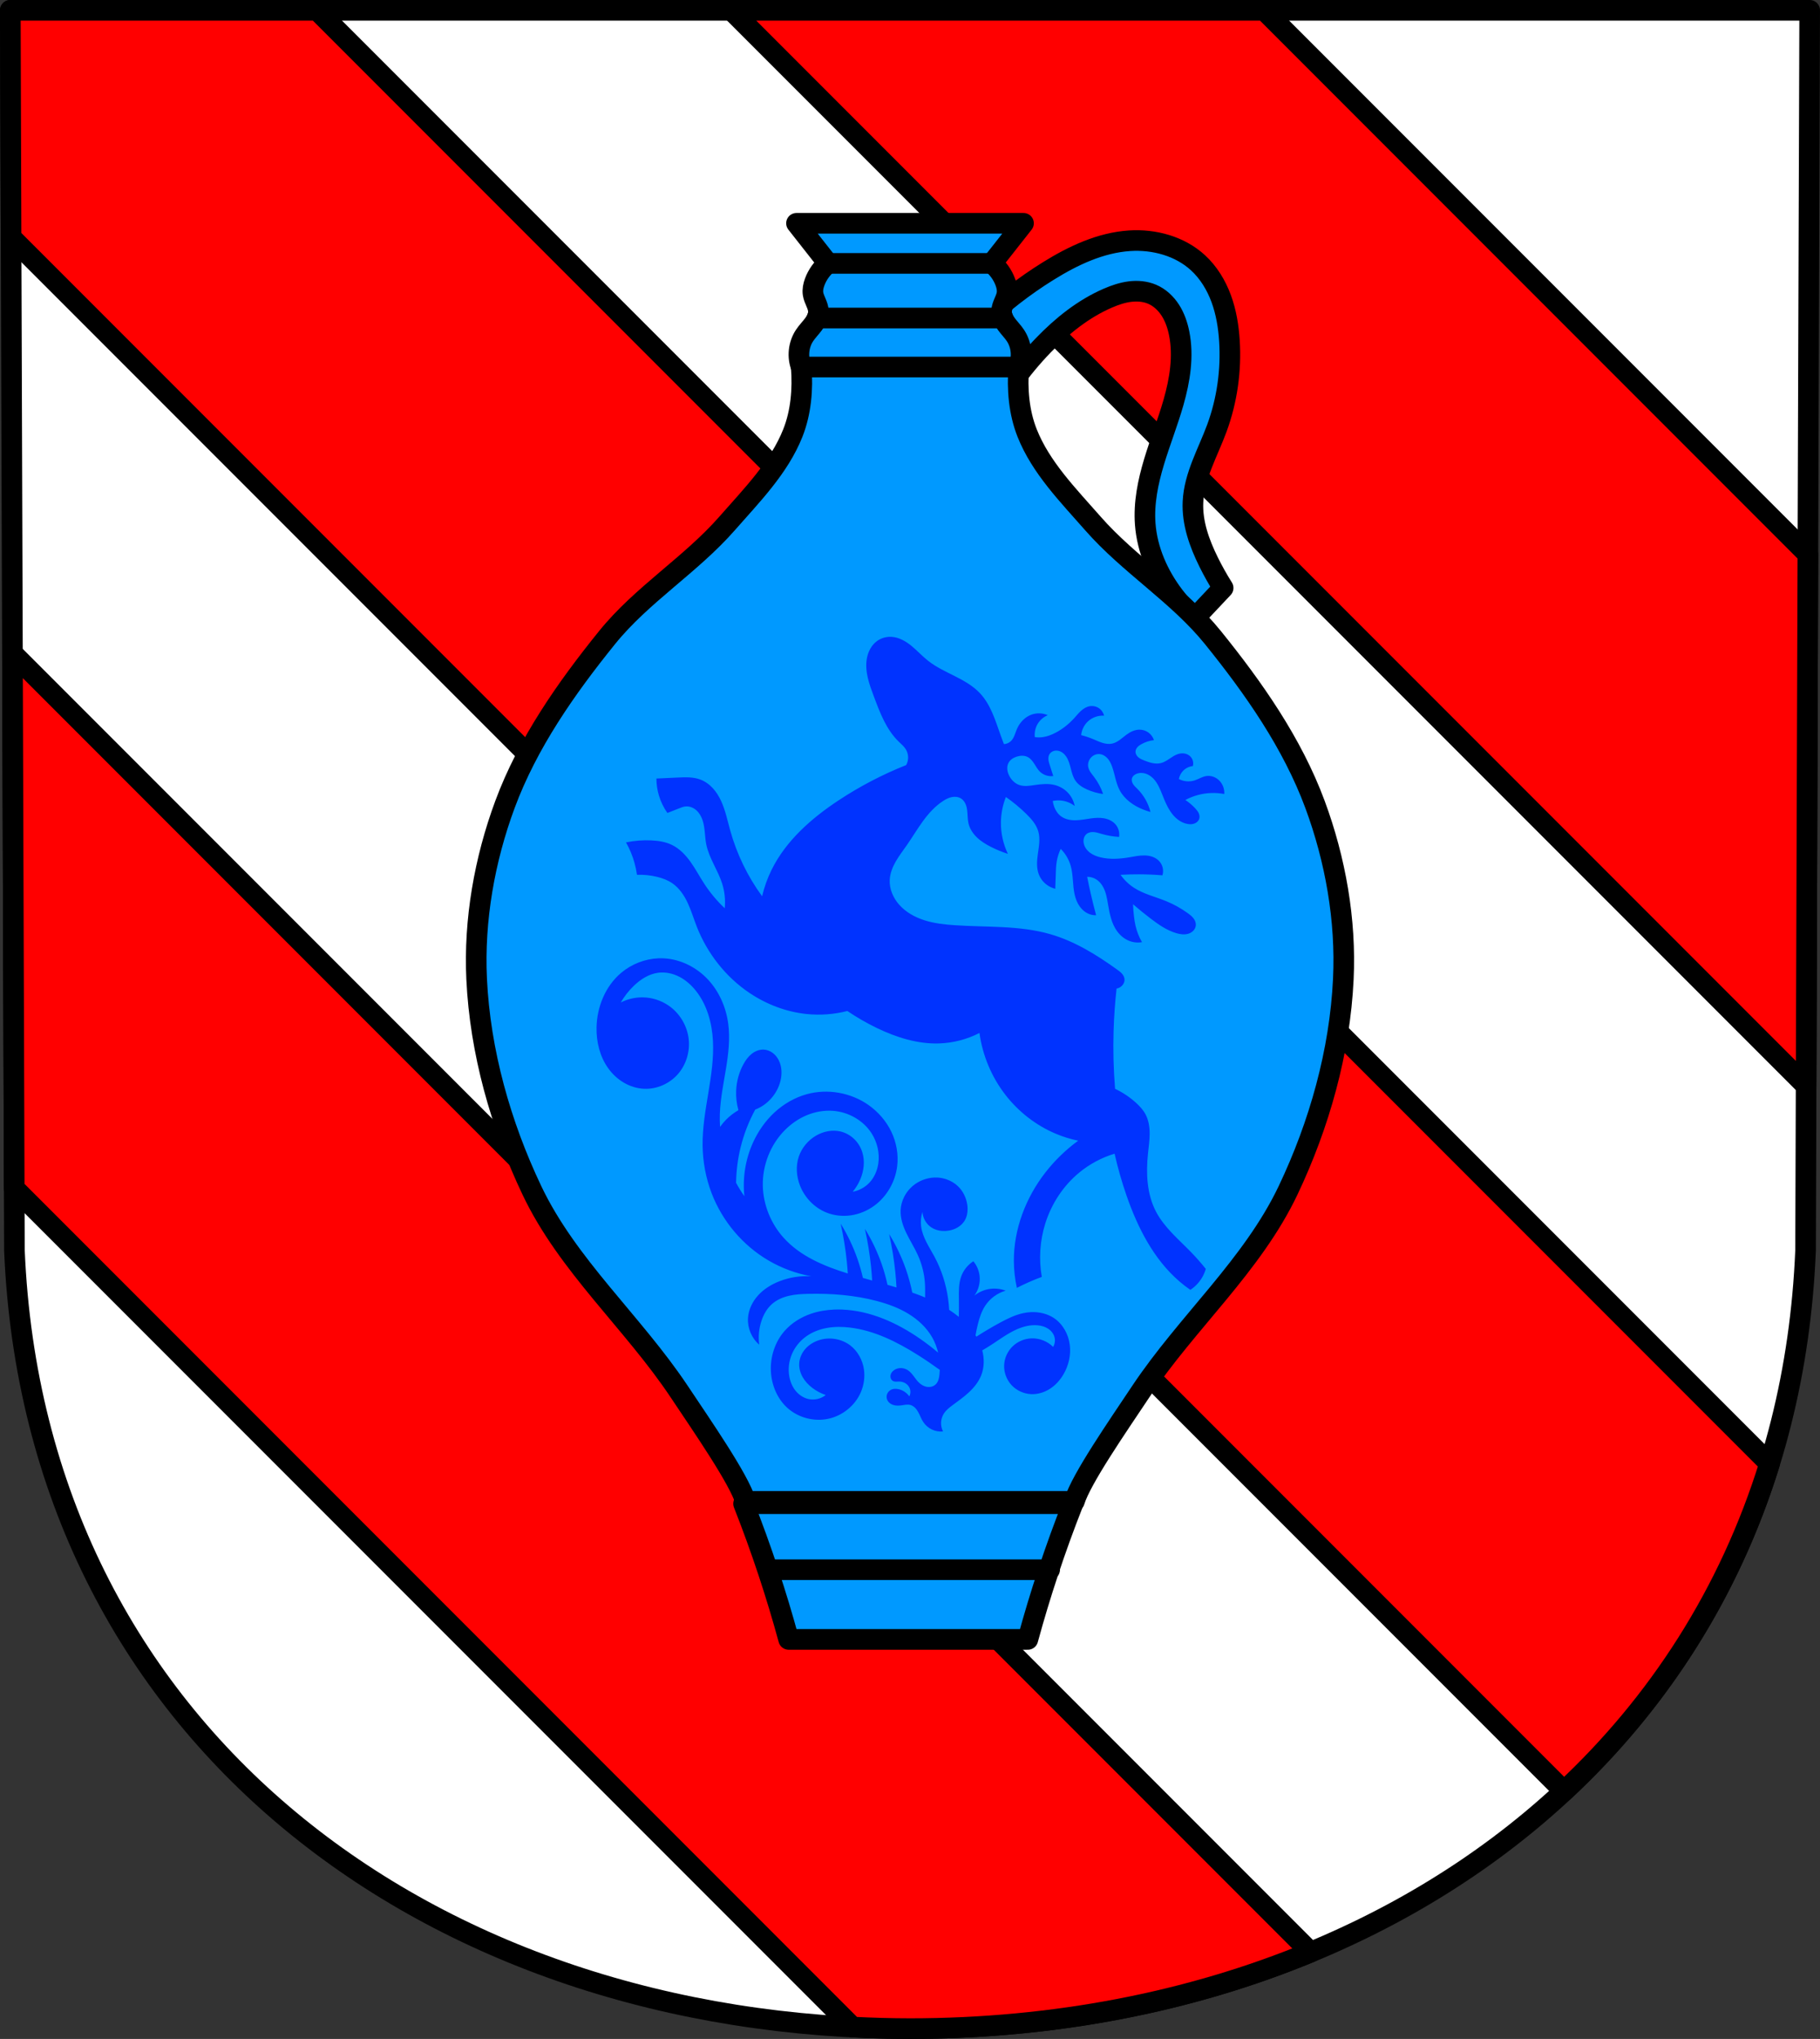 <?xml version="1.0" encoding="UTF-8" standalone="no"?>
<!-- Created with Inkscape (http://www.inkscape.org/) -->

<svg
   xmlns:dc="http://purl.org/dc/elements/1.1/"
   xmlns:cc="http://creativecommons.org/ns#"
   xmlns:rdf="http://www.w3.org/1999/02/22-rdf-syntax-ns#"
   xmlns:svg="http://www.w3.org/2000/svg"
   xmlns="http://www.w3.org/2000/svg"
   xmlns:sodipodi="http://sodipodi.sourceforge.net/DTD/sodipodi-0.dtd"
   xmlns:inkscape="http://www.inkscape.org/namespaces/inkscape"
   width="140.15mm"
   height="156.907mm"
   viewBox="0 0 140.15 156.907"
   version="1.1"
   id="svg8"
   inkscape:version="0.92.5 (2060ec1f9f, 2020-04-08)"
   sodipodi:docname="DEU Ransbach-Baumbach COA.svg">
  <rect x="0" y="0" width="140.15" height="156.907" fill="#333333" stroke="none"/>
  <defs
     id="defs2">
    <inkscape:path-effect
       effect="spiro"
       id="path-effect1179"
       is_visible="true" />
    <inkscape:path-effect
       effect="spiro"
       id="path-effect1178"
       is_visible="true" />
    <inkscape:path-effect
       effect="spiro"
       id="path-effect1147"
       is_visible="true" />
    <inkscape:path-effect
       effect="spiro"
       id="path-effect1143"
       is_visible="true" />
    <inkscape:path-effect
       effect="spiro"
       id="path-effect1104"
       is_visible="true" />
    <inkscape:path-effect
       effect="spiro"
       id="path-effect1099"
       is_visible="true" />
    <inkscape:path-effect
       effect="spiro"
       id="path-effect1094"
       is_visible="true" />
    <inkscape:path-effect
       effect="spiro"
       id="path-effect5519"
       is_visible="true" />
    <inkscape:path-effect
       effect="spiro"
       id="path-effect5477"
       is_visible="true" />
    <inkscape:path-effect
       effect="spiro"
       id="path-effect5418"
       is_visible="true" />
    <inkscape:path-effect
       effect="spiro"
       id="path-effect5380"
       is_visible="true" />
    <inkscape:path-effect
       effect="spiro"
       id="path-effect5331"
       is_visible="true" />
    <inkscape:path-effect
       effect="spiro"
       id="path-effect5380-7"
       is_visible="true" />
    <inkscape:path-effect
       effect="spiro"
       id="path-effect5418-9"
       is_visible="true" />
    <inkscape:path-effect
       effect="spiro"
       id="path-effect5477-7"
       is_visible="true" />
    <inkscape:path-effect
       effect="spiro"
       id="path-effect5519-7"
       is_visible="true" />
    <inkscape:path-effect
       effect="spiro"
       id="path-effect1147-2"
       is_visible="true" />
    <inkscape:path-effect
       effect="spiro"
       id="path-effect1147-5"
       is_visible="true" />
  </defs>
  <sodipodi:namedview
     id="base"
     pagecolor="#ffffff"
     bordercolor="#666666"
     borderopacity="1.0"
     inkscape:pageopacity="0.0"
     inkscape:pageshadow="2"
     inkscape:zoom="1.3371888"
     inkscape:cx="264.84941"
     inkscape:cy="296.51725"
     inkscape:document-units="mm"
     inkscape:current-layer="layer1"
     showgrid="false"
     inkscape:snap-nodes="false"
     inkscape:window-width="1920"
     inkscape:window-height="1046"
     inkscape:window-x="-11"
     inkscape:window-y="-11"
     inkscape:window-maximized="1"
     fit-margin-top="0"
     fit-margin-left="0"
     fit-margin-right="0"
     fit-margin-bottom="0"
     inkscape:snap-midpoints="true"
     inkscape:snap-smooth-nodes="true" />
  <g
     inkscape:label="Ebene 1"
     inkscape:groupmode="layer"
     id="layer1"
     transform="translate(25.428,-127.13)">
    <path
       style="fill:#ffffff;fill-rule:evenodd;stroke:none;stroke-width:1.587;stroke-linecap:round;stroke-linejoin:round;stroke-miterlimit:4;stroke-dasharray:none;stroke-opacity:1"
       inkscape:connector-curvature="0"
       d="m 113.928,127.924 -0.317,95.43 c -1.542,37.248 -32.012,59.869 -68.964,59.89 -36.919,-0.046 -67.4,-22.677 -68.964,-59.89 l -0.317,-95.43 h 69.279 z"
       id="path10563-0-6-2-7-0"
       sodipodi:nodetypes="ccccccc" />
    <path
       style="fill:none;fill-rule:evenodd;stroke:#000000;stroke-width:1.587;stroke-linecap:round;stroke-linejoin:round;stroke-miterlimit:4;stroke-dasharray:none;stroke-opacity:1"
       inkscape:connector-curvature="0"
       d="m 113.928,127.924 -0.317,95.43 c -1.542,37.248 -32.012,59.869 -68.964,59.89 -36.919,-0.046 -67.4,-22.677 -68.964,-59.89 l -0.317,-95.43 h 69.279 z"
       id="path10563-0-6-2-7"
       sodipodi:nodetypes="ccccccc" />
    <path
       inkscape:connector-curvature="0"
       style="opacity:1;fill:#ff0000;fill-opacity:1;fill-rule:evenodd;stroke:#000000;stroke-width:1.587;stroke-linecap:round;stroke-linejoin:round;stroke-miterlimit:4;stroke-dasharray:none;stroke-opacity:1;paint-order:markers fill stroke"
       d="m -24.634,127.924 0.058,17.467 119.58,119.58 c 7.243,-6.747 12.74,-15.223 15.833,-25.203 L -1.007,127.924 Z m 55.526,0 82.761,82.761 0.136,-40.9 -41.861,-41.861 H 44.646 Z m -55.361,49.471 0.136,41.173 64.557,64.557 c 1.464,0.074 2.938,0.117 4.424,0.119 11.064,-0.006 21.547,-2.041 30.846,-5.885 z"
       id="rect5201-0" />
    <path
       transform="translate(155.223)"
       style="fill:#0099ff;fill-opacity:1;stroke:#000000;stroke-width:1.587;stroke-linecap:round;stroke-linejoin:round;stroke-miterlimit:4;stroke-dasharray:none;stroke-opacity:1"
       d="m -105.097,151.998 c 1.579,-1.515 3.318,-2.864 5.179,-4.017 1.907,-1.182 4.005,-2.175 6.244,-2.323 1.894,-0.126 3.878,0.409 5.276,1.694 0.814,0.748 1.404,1.72 1.786,2.758 0.382,1.037 0.563,2.141 0.634,3.244 0.145,2.278 -0.179,4.587 -0.968,6.728 -0.69,1.872 -1.744,3.67 -1.839,5.663 -0.078,1.616 0.491,3.197 1.21,4.647 0.337,0.68 0.709,1.342 1.113,1.984 l -2.205,2.34 c -0.577,-0.529 -1.106,-1.111 -1.58,-1.734 -1.22,-1.607 -2.071,-3.53 -2.217,-5.542 -0.117,-1.605 0.213,-3.212 0.675,-4.753 0.463,-1.541 1.06,-3.041 1.503,-4.588 0.494,-1.729 0.791,-3.562 0.436,-5.324 -0.125,-0.621 -0.334,-1.231 -0.675,-1.765 -0.342,-0.533 -0.823,-0.988 -1.406,-1.236 -0.536,-0.229 -1.138,-0.276 -1.716,-0.203 -0.578,0.073 -1.136,0.263 -1.672,0.493 -1.901,0.817 -3.547,2.142 -4.985,3.63 -1.768,1.829 -3.258,3.925 -4.405,6.195 z"
       id="path5475-0"
       inkscape:connector-curvature="0"
       inkscape:path-effect="#path-effect5477-7"
       inkscape:original-d="m -105.09665,151.99793 c 0,0 3.27004,-2.9546 5.178967,-4.01733 1.940266,-1.08017 4.023702,-2.27273 6.243804,-2.32327 1.846548,-0.042 3.923197,0.43625 5.27577,1.69405 1.579652,1.46896 2.161438,3.86024 2.420078,6.0018 0.271659,2.24935 -0.454876,4.52099 -0.968031,6.72781 -0.449519,1.93315 -1.780441,3.67913 -1.839259,5.66299 -0.04743,1.5998 0.611932,3.162 1.21004,4.64655 0.283437,0.70351 1.113234,1.98447 1.113234,1.98447 l -2.205107,2.3397 c 0,0 -1.164422,-1.07156 -1.57952,-1.73417 -1.056379,-1.68627 -2.066619,-3.55836 -2.217171,-5.54249 -0.241914,-3.18819 1.68335,-6.18266 2.178071,-9.34151 0.275517,-1.75921 0.897469,-3.60446 0.435616,-5.32417 -0.315743,-1.17567 -0.979602,-2.48299 -2.081268,-3.0009 -1.02581,-0.48225 -2.326243,-0.10618 -3.388112,0.29041 -1.925733,0.71923 -3.54006,2.16833 -4.985362,3.63012 -1.7815,1.80183 -4.40454,6.1954 -4.40454,6.1954 z"
       sodipodi:nodetypes="caaaaaaaccaaaaaaacc" />
    <path
       style="fill:#0099ff;stroke:#000000;stroke-width:1.587;stroke-linecap:round;stroke-linejoin:round;stroke-miterlimit:4;stroke-dasharray:none;stroke-opacity:1;fill-opacity:1"
       d="m 36.272,155.372 c 0.131,1.712 -0.017,3.491 -0.644,5.074 -1.059,2.673 -3.173,4.806 -5.063,6.962 -2.803,3.197 -6.564,5.471 -9.239,8.779 -3.155,3.901 -6.121,8.134 -7.869,12.85 -1.575,4.248 -2.395,8.899 -2.181,13.43 0.265,5.6 1.85,11.208 4.252,16.262 2.75,5.787 7.788,10.158 11.339,15.482 1.828,2.74 4.595,6.73 5.119,8.456 h 12.66 12.66 c 0.525,-1.725 3.292,-5.716 5.119,-8.456 3.551,-5.323 8.588,-9.695 11.339,-15.482 2.402,-5.055 3.987,-10.662 4.252,-16.262 0.215,-4.531 -0.606,-9.181 -2.181,-13.43 -1.748,-4.717 -4.715,-8.95 -7.869,-12.85 -2.675,-3.307 -6.436,-5.581 -9.239,-8.779 -1.89,-2.156 -4.004,-4.289 -5.063,-6.962 -0.627,-1.583 -0.774,-3.362 -0.644,-5.074 h -8.375 z"
       id="path5329-6"
       inkscape:connector-curvature="0" />
    <g
       id="g5414"
       transform="translate(155.223)"
       style="stroke:#000000;stroke-opacity:1;fill:#0099ff;fill-opacity:1">
      <path
         id="path5378"
         transform="matrix(0.265,0,0,0.265,-25.428,127.13)"
         d="m -369.672,436.672 c 2.586,6.56 4.991,13.193 7.209,19.887 2.138,6.453 4.103,12.965 5.893,19.523 h 34.75 34.748 c 1.79,-6.559 3.754,-13.07 5.893,-19.523 2.218,-6.694 4.623,-13.326 7.209,-19.887 h -47.85 z"
         style="fill:#0099ff;stroke:#000000;stroke-width:6;stroke-linecap:round;stroke-linejoin:round;stroke-miterlimit:4;stroke-dasharray:none;stroke-opacity:1;fill-opacity:1"
         inkscape:connector-curvature="0" />
      <path
         inkscape:connector-curvature="0"
         id="path5401"
         d="m -121.329,247.928 h 21.506"
         style="fill:#0099ff;stroke:#000000;stroke-width:1.587;stroke-linecap:round;stroke-linejoin:round;stroke-miterlimit:4;stroke-dasharray:none;stroke-opacity:1;fill-opacity:1" />
    </g>
    <path
       inkscape:connector-curvature="0"
       style="fill:#0099ff;stroke:#000000;stroke-width:1.587;stroke-linecap:round;stroke-linejoin:round;stroke-miterlimit:4;stroke-dasharray:none;stroke-opacity:1;fill-opacity:1"
       d="m 35.906,144.313 2.427,3.086 c -0.464,0.376 -0.823,0.879 -1.028,1.44 -0.106,0.289 -0.171,0.601 -0.124,0.905 0.036,0.228 0.133,0.441 0.223,0.654 0.091,0.212 0.177,0.432 0.188,0.663 0.009,0.185 -0.031,0.371 -0.101,0.543 -0.07,0.172 -0.169,0.33 -0.279,0.48 -0.22,0.298 -0.487,0.561 -0.69,0.871 -0.463,0.703 -0.56,1.635 -0.251,2.418 h 8.375 8.375 c 0.309,-0.783 0.213,-1.715 -0.251,-2.418 -0.204,-0.31 -0.47,-0.572 -0.69,-0.871 -0.11,-0.149 -0.209,-0.308 -0.279,-0.48 -0.07,-0.172 -0.11,-0.357 -0.101,-0.543 0.011,-0.231 0.097,-0.451 0.188,-0.663 0.091,-0.212 0.188,-0.426 0.223,-0.654 0.048,-0.304 -0.018,-0.616 -0.124,-0.905 -0.205,-0.561 -0.564,-1.065 -1.028,-1.44 l 2.428,-3.086 h -8.742 z"
       id="path5416" />
    <path
       style="fill:none;stroke:#000000;stroke-width:1.587;stroke-linecap:round;stroke-linejoin:miter;stroke-miterlimit:4;stroke-dasharray:none;stroke-opacity:1"
       d="m 38.333,147.399 h 12.628"
       id="path5439"
       inkscape:connector-curvature="0" />
    <path
       style="fill:none;stroke:#000000;stroke-width:1.587;stroke-linecap:round;stroke-linejoin:miter;stroke-miterlimit:4;stroke-dasharray:none;stroke-opacity:1"
       d="m 37.492,151.603 h 14.311"
       id="path5441"
       inkscape:connector-curvature="0" />
    <path
       style="fill:#0033ff;stroke:none;stroke-width:1px;stroke-linecap:butt;stroke-linejoin:miter;stroke-opacity:1;fill-opacity:1"
       d="M 259.125 184.943 C 257.647 184.846 256.134 185.248 254.924 186.102 C 253.235 187.292 252.225 189.279 251.881 191.316 C 251.57 193.155 251.753 195.051 252.176 196.867 C 252.599 198.684 253.258 200.435 253.91 202.182 C 255.679 206.92 257.522 211.843 261.152 215.365 C 261.865 216.057 262.651 216.699 263.182 217.539 C 263.614 218.225 263.859 219.026 263.885 219.836 C 263.91 220.646 263.715 221.463 263.326 222.174 C 256.428 224.913 249.813 228.365 243.623 232.459 C 235.754 237.663 228.389 244.137 224.211 252.596 C 223.004 255.039 222.079 257.62 221.459 260.273 C 217.253 254.525 214.096 248.014 212.188 241.152 C 211.39 238.283 210.8 235.332 209.555 232.627 C 208.932 231.274 208.146 229.988 207.137 228.893 C 206.128 227.797 204.891 226.896 203.496 226.375 C 201.438 225.606 199.172 225.694 196.977 225.795 C 194.9 225.89 192.824 225.988 190.748 226.086 C 190.752 227.751 190.995 229.416 191.471 231.012 C 192.01 232.82 192.845 234.54 193.934 236.082 C 195.05 235.663 196.161 235.228 197.266 234.777 C 197.876 234.529 198.496 234.272 199.15 234.197 C 199.732 234.131 200.327 234.213 200.877 234.412 C 201.427 234.611 201.933 234.928 202.369 235.318 C 203.241 236.099 203.824 237.162 204.184 238.275 C 204.903 240.503 204.773 242.912 205.234 245.207 C 206.047 249.251 208.635 252.716 209.869 256.652 C 210.586 258.937 210.834 261.369 210.594 263.752 C 208.343 261.631 206.345 259.242 204.654 256.652 C 203.294 254.57 202.132 252.358 200.689 250.332 C 199.247 248.306 197.477 246.437 195.238 245.354 C 193.401 244.464 191.338 244.145 189.299 244.049 C 186.825 243.932 184.336 244.128 181.91 244.629 C 182.967 246.5 183.796 248.499 184.373 250.568 C 184.691 251.709 184.934 252.872 185.098 254.045 C 187.044 253.973 188.999 254.169 190.893 254.625 C 192.48 255.007 194.04 255.58 195.383 256.508 C 197.4 257.902 198.816 260.019 199.852 262.242 C 200.887 264.465 201.586 266.828 202.48 269.111 C 205.523 276.877 210.908 283.738 217.838 288.379 C 222.761 291.676 228.458 293.851 234.352 294.463 C 238.321 294.875 242.363 294.579 246.23 293.594 C 248.955 295.44 251.816 297.088 254.779 298.52 C 260.435 301.25 266.61 303.208 272.887 303.01 C 276.959 302.881 280.999 301.835 284.621 299.969 C 285.505 306.476 288.132 312.74 292.154 317.932 C 295.971 322.857 301.045 326.814 306.787 329.23 C 308.888 330.115 311.073 330.794 313.305 331.258 C 309.705 333.881 306.477 337.012 303.744 340.529 C 298.074 347.828 294.577 356.93 294.617 366.172 C 294.629 368.8 294.921 371.427 295.486 373.994 C 296.582 373.432 297.693 372.901 298.818 372.4 C 300.105 371.828 301.41 371.296 302.73 370.807 C 301.828 365.658 302.179 360.294 303.744 355.307 C 305.542 349.579 308.963 344.346 313.596 340.529 C 316.617 338.04 320.134 336.158 323.881 335.025 C 324.813 339.142 325.974 343.206 327.357 347.193 C 330.594 356.519 335.237 365.665 342.713 372.111 C 343.73 372.989 344.795 373.811 345.9 374.574 C 346.703 374.045 347.437 373.411 348.074 372.691 C 349.144 371.485 349.94 370.038 350.391 368.49 C 349.069 366.83 347.666 365.233 346.189 363.709 C 342.529 359.931 338.337 356.494 335.904 351.83 C 333.251 346.743 332.997 340.732 333.586 335.025 C 333.785 333.093 334.076 331.164 334.078 329.221 C 334.08 327.278 333.779 325.294 332.863 323.58 C 332.181 322.303 331.182 321.221 330.109 320.248 C 328.297 318.605 326.239 317.232 324.025 316.191 C 323.57 310.589 323.425 304.962 323.594 299.344 C 323.717 295.244 324.007 291.15 324.461 287.074 C 325.312 286.939 326.085 286.386 326.488 285.625 C 326.677 285.269 326.787 284.869 326.777 284.467 C 326.763 283.844 326.463 283.255 326.057 282.783 C 325.65 282.311 325.14 281.938 324.635 281.574 C 318.652 277.27 312.275 273.325 305.193 271.283 C 296.223 268.696 286.693 269.307 277.379 268.676 C 274.453 268.478 271.511 268.15 268.713 267.271 C 265.915 266.393 263.245 264.929 261.297 262.736 C 259.538 260.757 258.41 258.142 258.543 255.498 C 258.638 253.615 259.355 251.81 260.293 250.174 C 261.231 248.538 262.391 247.043 263.471 245.496 C 265.073 243.2 266.499 240.783 268.148 238.52 C 269.797 236.256 271.697 234.127 274.047 232.604 C 274.826 232.098 275.664 231.658 276.574 231.473 C 277.484 231.288 278.478 231.38 279.262 231.879 C 279.812 232.229 280.233 232.763 280.516 233.352 C 280.798 233.94 280.95 234.583 281.037 235.23 C 281.211 236.524 281.134 237.852 281.434 239.123 C 281.806 240.703 282.748 242.11 283.924 243.229 C 285.1 244.347 286.506 245.196 287.953 245.932 C 289.538 246.737 291.187 247.415 292.879 247.959 C 291.519 245.125 290.82 241.978 290.852 238.834 C 290.877 236.31 291.369 233.792 292.299 231.445 C 294.411 232.918 296.4 234.568 298.238 236.371 C 299.718 237.823 301.146 239.448 301.717 241.441 C 302.334 243.595 301.876 245.887 301.57 248.105 C 301.303 250.042 301.165 252.071 301.861 253.898 C 302.321 255.106 303.139 256.173 304.178 256.941 C 304.912 257.484 305.754 257.88 306.641 258.1 C 306.701 256.796 306.749 255.494 306.785 254.189 C 306.823 252.833 306.849 251.47 307.076 250.133 C 307.289 248.879 307.68 247.656 308.234 246.512 C 309.596 247.873 310.604 249.584 311.133 251.436 C 311.91 254.158 311.651 257.08 312.291 259.838 C 312.571 261.046 313.029 262.225 313.75 263.234 C 314.471 264.243 315.467 265.076 316.637 265.488 C 317.239 265.7 317.881 265.8 318.52 265.779 C 317.945 263.666 317.415 261.54 316.928 259.404 C 316.565 257.816 316.226 256.222 315.912 254.623 C 316.826 254.611 317.742 254.866 318.52 255.348 C 319.222 255.783 319.805 256.395 320.258 257.086 C 321.347 258.746 321.669 260.778 321.998 262.736 C 322.45 265.427 323.006 268.204 324.605 270.414 C 325.639 271.841 327.11 272.981 328.807 273.457 C 329.793 273.734 330.84 273.783 331.848 273.602 C 330.987 272.114 330.35 270.496 329.965 268.82 C 329.767 267.961 329.637 267.088 329.531 266.213 C 329.386 265.01 329.288 263.802 329.24 262.592 C 330.931 264.055 332.668 265.464 334.449 266.816 C 336.717 268.539 339.11 270.198 341.844 270.994 C 342.969 271.322 344.184 271.495 345.305 271.152 C 345.865 270.981 346.39 270.677 346.789 270.248 C 347.188 269.819 347.455 269.26 347.494 268.676 C 347.543 267.949 347.243 267.231 346.797 266.654 C 346.351 266.078 345.767 265.625 345.176 265.199 C 343.242 263.805 341.151 262.63 338.947 261.723 C 335.797 260.427 332.39 259.662 329.531 257.811 C 328.003 256.82 326.666 255.535 325.619 254.045 C 327.452 253.939 329.287 253.891 331.123 253.9 C 333.347 253.912 335.571 254.008 337.787 254.189 C 338.008 253.467 338.033 252.684 337.855 251.949 C 337.678 251.215 337.3 250.53 336.773 249.988 C 336.243 249.442 335.57 249.044 334.852 248.793 C 334.133 248.542 333.369 248.434 332.607 248.418 C 331.085 248.387 329.584 248.722 328.082 248.975 C 325.349 249.434 322.52 249.616 319.824 248.975 C 318.71 248.709 317.613 248.295 316.703 247.6 C 315.793 246.904 315.081 245.904 314.898 244.773 C 314.822 244.299 314.839 243.807 314.98 243.348 C 315.122 242.889 315.392 242.465 315.768 242.166 C 316.063 241.931 316.418 241.775 316.787 241.693 C 317.156 241.612 317.538 241.602 317.914 241.637 C 318.666 241.707 319.388 241.956 320.113 242.166 C 321.764 242.644 323.468 242.936 325.184 243.035 C 325.394 241.758 325.013 240.394 324.17 239.412 C 323.326 238.428 322.077 237.855 320.801 237.629 C 319.524 237.403 318.212 237.497 316.928 237.674 C 315.474 237.874 314.027 238.178 312.561 238.203 C 311.094 238.229 309.571 237.951 308.379 237.096 C 307.44 236.421 306.763 235.422 306.352 234.342 C 306.138 233.782 305.991 233.197 305.916 232.604 C 306.675 232.439 307.46 232.39 308.234 232.459 C 309.701 232.589 311.128 233.15 312.291 234.053 C 312.012 232.59 311.299 231.212 310.264 230.141 C 309.244 229.085 307.918 228.332 306.496 227.969 C 304.612 227.487 302.625 227.684 300.701 227.969 C 299.953 228.079 299.205 228.202 298.449 228.236 C 297.694 228.27 296.927 228.213 296.211 227.969 C 294.848 227.504 293.769 226.379 293.168 225.07 C 292.918 224.525 292.741 223.942 292.699 223.344 C 292.657 222.745 292.754 222.13 293.023 221.594 C 293.262 221.119 293.631 220.716 294.061 220.404 C 294.49 220.092 294.979 219.869 295.486 219.711 C 296.007 219.549 296.552 219.454 297.098 219.467 C 297.643 219.48 298.191 219.602 298.674 219.855 C 299.486 220.283 300.066 221.045 300.561 221.818 C 301.055 222.592 301.498 223.411 302.15 224.057 C 303.162 225.059 304.652 225.556 306.062 225.361 C 305.726 224.298 305.387 223.236 305.047 222.174 C 304.888 221.677 304.728 221.175 304.67 220.656 C 304.611 220.138 304.66 219.593 304.902 219.131 C 305.133 218.69 305.534 218.344 305.994 218.154 C 306.454 217.964 306.971 217.926 307.461 218.018 C 307.95 218.109 308.413 218.327 308.812 218.625 C 309.212 218.923 309.549 219.299 309.828 219.711 C 310.544 220.768 310.864 222.035 311.18 223.271 C 311.496 224.508 311.834 225.773 312.58 226.809 C 313.397 227.942 314.635 228.703 315.912 229.271 C 317.384 229.927 318.951 230.368 320.549 230.576 C 319.955 228.807 319.07 227.136 317.941 225.65 C 317.584 225.18 317.201 224.728 316.879 224.232 C 316.556 223.737 316.293 223.191 316.203 222.607 C 316.078 221.8 316.302 220.953 316.781 220.291 C 317.092 219.861 317.51 219.506 317.988 219.275 C 318.467 219.045 319.006 218.94 319.535 218.986 C 320.434 219.066 321.257 219.576 321.855 220.252 C 322.454 220.928 322.849 221.759 323.156 222.607 C 323.968 224.852 324.227 227.3 325.33 229.416 C 326.723 232.087 329.341 233.949 332.139 235.066 C 332.848 235.35 333.573 235.592 334.311 235.791 C 333.69 233.283 332.374 230.952 330.545 229.127 C 330.1 228.683 329.619 228.263 329.277 227.734 C 329.107 227.47 328.973 227.179 328.908 226.871 C 328.843 226.563 328.849 226.237 328.951 225.939 C 329.042 225.674 329.207 225.438 329.41 225.244 C 329.614 225.051 329.854 224.899 330.109 224.781 C 330.945 224.395 331.923 224.37 332.807 224.629 C 333.69 224.888 334.481 225.415 335.125 226.072 C 336.414 227.387 337.108 229.154 337.787 230.865 C 338.441 232.515 339.117 234.173 340.105 235.646 C 340.705 236.54 341.422 237.364 342.279 238.014 C 343.137 238.663 344.139 239.134 345.203 239.295 C 345.869 239.396 346.569 239.371 347.189 239.109 C 347.5 238.979 347.786 238.789 348.018 238.545 C 348.249 238.3 348.424 238 348.508 237.674 C 348.643 237.148 348.536 236.582 348.303 236.092 C 348.069 235.601 347.718 235.177 347.35 234.777 C 346.488 233.843 345.512 233.014 344.451 232.314 C 346.763 231.074 349.362 230.375 351.984 230.287 C 353.245 230.245 354.512 230.341 355.752 230.576 C 355.864 229.146 355.319 227.676 354.303 226.664 C 353.814 226.178 353.222 225.795 352.572 225.564 C 351.923 225.334 351.218 225.257 350.537 225.361 C 349.327 225.546 348.272 226.271 347.104 226.637 C 345.617 227.102 343.948 226.953 342.568 226.23 C 342.724 225.369 343.131 224.554 343.727 223.912 C 344.477 223.104 345.528 222.578 346.625 222.463 C 346.776 221.916 346.761 221.325 346.582 220.787 C 346.403 220.249 346.06 219.768 345.611 219.422 C 345.15 219.066 344.583 218.855 344.004 218.791 C 343.425 218.727 342.833 218.806 342.279 218.986 C 341.392 219.276 340.611 219.815 339.836 220.334 C 339.061 220.853 338.258 221.366 337.354 221.594 C 336.559 221.793 335.72 221.762 334.916 221.604 C 334.112 221.445 333.337 221.164 332.572 220.869 C 331.959 220.632 331.338 220.379 330.832 219.959 C 330.579 219.749 330.358 219.498 330.201 219.209 C 330.045 218.92 329.954 218.59 329.965 218.262 C 329.98 217.776 330.214 217.316 330.539 216.955 C 330.865 216.594 331.278 216.324 331.703 216.09 C 332.82 215.474 334.057 215.077 335.324 214.93 C 335.038 214.051 334.467 213.269 333.719 212.727 C 332.97 212.184 332.047 211.886 331.123 211.889 C 329.755 211.892 328.463 212.53 327.357 213.336 C 326.685 213.826 326.062 214.384 325.387 214.869 C 324.711 215.355 323.97 215.774 323.156 215.945 C 322.218 216.143 321.236 215.997 320.32 215.713 C 319.404 215.429 318.536 215.009 317.65 214.641 C 316.522 214.171 315.359 213.784 314.174 213.482 C 314.313 212.011 314.995 210.597 316.059 209.57 C 317.315 208.358 319.096 207.71 320.838 207.832 C 320.622 206.935 320.055 206.128 319.283 205.623 C 318.512 205.118 317.545 204.92 316.637 205.08 C 315.685 205.248 314.834 205.786 314.117 206.434 C 313.4 207.081 312.797 207.842 312.146 208.557 C 310.611 210.244 308.804 211.692 306.787 212.758 C 305.606 213.382 304.342 213.877 303.02 214.061 C 302.252 214.167 301.469 214.167 300.701 214.061 C 300.547 212.709 300.858 211.309 301.57 210.15 C 302.245 209.053 303.277 208.177 304.469 207.688 C 302.973 207.03 301.221 206.977 299.688 207.543 C 297.777 208.248 296.281 209.869 295.486 211.744 C 295.231 212.346 295.042 212.973 294.791 213.576 C 294.54 214.18 294.22 214.769 293.748 215.221 C 293.205 215.74 292.471 216.055 291.721 216.09 C 291.371 215.177 291.032 214.26 290.705 213.338 C 289.201 209.09 287.852 204.596 284.766 201.312 C 282.729 199.146 280.077 197.67 277.422 196.33 C 274.767 194.99 272.037 193.735 269.699 191.896 C 268.008 190.567 266.557 188.957 264.895 187.592 C 263.232 186.227 261.272 185.084 259.125 184.943 z M 191.375 278.289 C 187.435 278.443 183.553 279.95 180.527 282.486 C 175.924 286.346 173.449 292.411 173.346 298.418 C 173.274 302.575 174.308 306.824 176.727 310.205 C 177.936 311.896 179.482 313.352 181.275 314.402 C 183.069 315.453 185.111 316.091 187.188 316.18 C 190.863 316.336 194.557 314.7 196.982 311.934 C 199.408 309.167 200.545 305.338 200.117 301.684 C 199.696 298.085 197.773 294.685 194.906 292.471 C 192.877 290.903 190.399 289.928 187.846 289.689 C 185.293 289.451 182.675 289.951 180.391 291.115 C 181.42 289.334 182.7 287.699 184.184 286.273 C 186.141 284.394 188.547 282.846 191.236 282.486 C 193.336 282.206 195.502 282.676 197.387 283.643 C 199.272 284.609 200.887 286.054 202.207 287.711 C 205.441 291.771 206.89 297.024 207.168 302.207 C 207.715 312.403 204.049 322.425 204.166 332.635 C 204.22 337.355 205.094 342.067 206.777 346.477 C 209.888 354.625 215.825 361.676 223.361 366.066 C 227.189 368.296 231.408 369.85 235.768 370.637 C 232.622 370.432 229.433 370.925 226.496 372.072 C 224.187 372.974 222.012 374.296 220.336 376.123 C 218.66 377.95 217.508 380.307 217.355 382.781 C 217.177 385.667 218.422 388.607 220.619 390.486 C 220.309 388.17 220.536 385.782 221.273 383.564 C 221.879 381.744 222.848 380.012 224.277 378.732 C 225.673 377.483 227.449 376.716 229.273 376.293 C 231.098 375.87 232.981 375.774 234.854 375.73 C 241.571 375.574 248.341 376.097 254.836 377.818 C 258.019 378.662 261.146 379.801 263.959 381.514 C 266.772 383.226 269.267 385.536 270.898 388.396 C 271.683 389.772 272.243 391.263 272.609 392.803 C 270.928 391.382 269.179 390.041 267.371 388.787 C 260.671 384.14 252.927 380.631 244.779 380.299 C 244.005 380.269 243.228 380.265 242.453 380.295 C 240.127 380.385 237.815 380.767 235.617 381.523 C 232.687 382.532 229.966 384.228 227.934 386.568 C 225.158 389.765 223.784 394.093 224.016 398.32 C 224.23 402.23 225.836 406.118 228.717 408.77 C 231.856 411.658 236.422 412.9 240.6 412.033 C 244.758 411.171 248.449 408.226 250.133 404.328 C 251.033 402.245 251.373 399.914 251.047 397.668 C 250.657 394.979 249.276 392.411 247.129 390.746 C 244.587 388.775 241.05 388.194 237.988 389.18 C 236.487 389.663 235.089 390.51 234.043 391.691 C 232.997 392.873 232.319 394.395 232.242 395.971 C 232.175 397.357 232.571 398.746 233.262 399.949 C 233.952 401.153 234.929 402.178 236.029 403.023 C 237.209 403.929 238.538 404.636 239.947 405.111 C 238.576 406.209 236.702 406.653 234.984 406.287 C 233.495 405.97 232.159 405.073 231.199 403.891 C 230.239 402.709 229.643 401.256 229.369 399.758 C 228.971 397.581 229.244 395.292 230.105 393.254 C 230.967 391.216 232.41 389.433 234.201 388.135 C 236.006 386.827 238.143 386.013 240.338 385.623 C 242.533 385.233 244.787 385.257 247 385.523 C 254.097 386.379 260.669 389.682 266.719 393.49 C 268.894 394.859 271.018 396.307 273.098 397.816 C 273.078 398.291 273.043 398.765 272.988 399.236 C 272.93 399.732 272.853 400.228 272.695 400.701 C 272.538 401.174 272.296 401.626 271.943 401.979 C 271.617 402.305 271.2 402.538 270.756 402.664 C 270.312 402.79 269.841 402.81 269.385 402.74 C 268.472 402.599 267.64 402.103 266.98 401.457 C 266.416 400.905 265.967 400.246 265.492 399.615 C 265.017 398.984 264.503 398.366 263.846 397.93 C 263.27 397.548 262.592 397.317 261.902 397.287 C 261.212 397.257 260.512 397.43 259.928 397.799 C 259.591 398.011 259.291 398.29 259.078 398.627 C 258.865 398.964 258.741 399.359 258.752 399.758 C 258.76 400.024 258.831 400.291 258.965 400.521 C 259.099 400.752 259.298 400.947 259.537 401.064 C 259.794 401.19 260.086 401.228 260.373 401.229 C 260.66 401.229 260.948 401.195 261.234 401.195 C 261.839 401.193 262.448 401.335 262.979 401.625 C 263.509 401.915 263.96 402.357 264.238 402.895 C 264.654 403.698 264.654 404.702 264.238 405.506 C 263.5 404.454 262.358 403.693 261.104 403.416 C 260.709 403.331 260.303 403.288 259.9 403.322 C 259.498 403.356 259.099 403.472 258.752 403.678 C 258.186 404.013 257.776 404.602 257.666 405.25 C 257.575 405.784 257.687 406.35 257.969 406.812 C 258.348 407.435 259.011 407.85 259.715 408.041 C 260.419 408.231 261.164 408.215 261.887 408.117 C 262.322 408.058 262.753 407.971 263.189 407.926 C 263.626 407.88 264.073 407.877 264.498 407.986 C 265.018 408.119 265.489 408.416 265.875 408.789 C 266.261 409.162 266.566 409.611 266.826 410.08 C 267.347 411.019 267.694 412.053 268.285 412.949 C 268.899 413.88 269.771 414.639 270.777 415.119 C 271.784 415.599 272.921 415.8 274.031 415.691 C 273.613 414.88 273.415 413.957 273.461 413.045 C 273.507 412.133 273.796 411.235 274.293 410.469 C 274.95 409.455 275.933 408.704 276.904 407.986 C 278.525 406.79 280.177 405.622 281.643 404.24 C 283.109 402.859 284.396 401.242 285.133 399.367 C 286.029 397.087 286.05 394.52 285.428 392.148 C 286.343 391.616 287.247 391.066 288.135 390.488 C 290.529 388.931 292.838 387.203 295.449 386.047 C 297.376 385.194 299.49 384.665 301.586 384.873 C 302.628 384.976 303.665 385.267 304.545 385.834 C 305.425 386.401 306.138 387.259 306.418 388.268 C 306.683 389.225 306.539 390.289 306.027 391.141 C 304.396 389.503 302.068 388.583 299.758 388.66 C 297.73 388.727 295.733 389.556 294.27 390.961 C 292.806 392.366 291.895 394.339 291.793 396.365 C 291.686 398.503 292.485 400.666 293.941 402.234 C 295.398 403.802 297.489 404.758 299.627 404.854 C 301.555 404.94 303.489 404.342 305.111 403.297 C 306.734 402.251 308.054 400.772 309.031 399.107 C 310.545 396.528 311.248 393.454 310.859 390.488 C 310.46 387.436 308.843 384.498 306.287 382.783 C 304.34 381.477 301.963 380.944 299.607 381.043 C 298.822 381.077 298.041 381.178 297.277 381.346 C 294.925 381.863 292.737 382.944 290.617 384.088 C 288.268 385.355 285.972 386.721 283.725 388.162 C 283.646 388.031 283.553 387.909 283.471 387.779 C 283.664 386.658 283.898 385.544 284.178 384.441 C 284.647 382.592 285.249 380.748 286.301 379.156 C 287.68 377.069 289.823 375.497 292.229 374.809 C 290.648 374.21 288.902 374.056 287.24 374.365 C 285.748 374.643 284.326 375.294 283.141 376.242 C 284.319 374.639 284.874 372.591 284.67 370.611 C 284.506 369.025 283.863 367.49 282.844 366.264 C 281.246 367.283 279.994 368.835 279.336 370.611 C 278.543 372.751 278.614 375.096 278.645 377.377 C 278.667 379.056 278.654 380.737 278.623 382.416 C 277.728 381.687 276.794 381.006 275.818 380.379 C 275.79 379.856 275.753 379.335 275.703 378.814 C 275.653 378.293 275.593 377.774 275.521 377.256 L 275.521 377.254 C 275.448 376.719 275.363 376.184 275.266 375.652 L 275.266 375.65 C 275.169 375.119 275.059 374.589 274.939 374.062 L 274.939 374.061 C 274.82 373.534 274.688 373.01 274.545 372.488 L 274.545 372.486 C 274.402 371.965 274.249 371.446 274.084 370.932 L 274.084 370.93 C 273.919 370.415 273.741 369.905 273.553 369.398 L 273.553 369.396 C 273.365 368.89 273.165 368.388 272.955 367.891 L 272.955 367.889 C 272.745 367.391 272.522 366.898 272.289 366.41 L 272.289 366.408 C 272.056 365.921 271.811 365.439 271.557 364.963 L 271.557 364.961 C 271.174 364.246 270.766 363.544 270.363 362.84 L 270.363 362.838 C 269.96 362.133 269.562 361.426 269.195 360.701 C 269.012 360.339 268.836 359.972 268.674 359.6 L 268.674 359.598 C 268.511 359.225 268.36 358.848 268.227 358.465 L 268.227 358.463 C 268.093 358.08 267.975 357.692 267.879 357.299 C 267.783 356.906 267.708 356.506 267.658 356.104 C 267.615 355.756 267.591 355.407 267.586 355.057 L 267.586 355.055 C 267.581 354.705 267.596 354.354 267.629 354.006 C 267.629 354.004 267.629 354.002 267.629 354 C 267.696 353.304 267.837 352.615 268.053 351.949 C 268.065 352.17 268.094 352.39 268.133 352.607 C 268.251 353.267 268.487 353.905 268.82 354.486 C 269.154 355.069 269.586 355.595 270.096 356.031 L 270.098 356.033 C 270.267 356.178 270.445 356.314 270.631 356.438 C 271.551 357.048 272.63 357.374 273.734 357.459 C 274.397 357.51 275.068 357.475 275.721 357.361 C 276.63 357.203 277.517 356.9 278.309 356.426 C 278.705 356.188 279.075 355.906 279.408 355.586 C 279.488 355.509 279.559 355.425 279.635 355.344 C 279.873 355.088 280.094 354.816 280.279 354.52 L 280.281 354.518 C 280.495 354.174 280.666 353.81 280.799 353.432 L 280.799 353.43 C 280.865 353.241 280.923 353.049 280.971 352.854 L 280.971 352.852 C 280.98 352.814 280.986 352.775 280.994 352.736 C 281.113 352.211 281.163 351.669 281.164 351.125 C 281.164 351.098 281.17 351.07 281.17 351.043 L 281.17 351.041 C 281.166 350.633 281.134 350.227 281.074 349.826 C 281.037 349.575 280.989 349.326 280.932 349.078 L 280.932 349.076 C 280.875 348.828 280.807 348.582 280.73 348.34 L 280.73 348.338 C 280.577 347.852 280.386 347.378 280.158 346.924 L 280.158 346.922 C 279.93 346.467 279.664 346.033 279.365 345.623 L 279.365 345.621 C 279.216 345.416 279.057 345.219 278.891 345.027 L 278.891 345.025 C 278.724 344.834 278.547 344.651 278.363 344.475 L 278.363 344.473 C 277.435 343.583 276.306 342.92 275.092 342.494 C 275.022 342.47 274.955 342.441 274.885 342.418 L 274.883 342.418 C 274.827 342.4 274.769 342.386 274.713 342.369 C 273.988 342.148 273.238 342.007 272.482 341.961 C 272.155 341.941 271.827 341.938 271.5 341.951 C 271.193 341.963 270.887 341.991 270.582 342.031 C 270.471 342.046 270.362 342.07 270.252 342.088 C 270.06 342.12 269.869 342.153 269.68 342.195 C 269.557 342.223 269.436 342.255 269.314 342.287 C 269.131 342.335 268.948 342.385 268.768 342.443 C 268.652 342.48 268.538 342.52 268.424 342.561 C 268.245 342.625 268.069 342.694 267.895 342.768 C 267.779 342.816 267.664 342.865 267.551 342.918 C 267.379 342.998 267.211 343.085 267.043 343.174 C 266.938 343.23 266.832 343.284 266.729 343.344 C 266.538 343.454 266.353 343.572 266.17 343.693 C 266.099 343.741 266.025 343.785 265.955 343.834 C 265.699 344.013 265.451 344.204 265.213 344.406 L 265.211 344.406 C 264.956 344.624 264.713 344.856 264.48 345.098 C 263.783 345.825 263.194 346.657 262.74 347.557 C 262.438 348.156 262.196 348.783 262.021 349.43 L 262.021 349.432 C 261.847 350.078 261.739 350.742 261.709 351.412 C 261.682 351.997 261.713 352.578 261.787 353.154 C 261.861 353.731 261.98 354.303 262.135 354.867 C 262.445 355.996 262.896 357.096 263.406 358.148 C 263.662 358.675 263.933 359.194 264.211 359.709 C 264.766 360.739 265.348 361.755 265.891 362.791 C 266.162 363.31 266.423 363.832 266.666 364.365 C 267.272 365.695 267.759 367.081 268.115 368.498 C 268.293 369.207 268.439 369.924 268.551 370.646 C 268.662 371.369 268.739 372.095 268.781 372.824 C 268.857 374.141 268.82 375.469 268.824 376.791 C 268.527 376.668 268.232 376.538 267.934 376.42 C 266.996 376.049 266.048 375.703 265.098 375.369 C 264.632 373.088 264.028 370.834 263.262 368.635 C 262.013 365.051 260.373 361.605 258.377 358.377 C 259.191 362.029 259.789 365.727 260.168 369.449 C 260.318 370.922 260.432 372.399 260.514 373.877 C 259.643 373.614 258.77 373.358 257.895 373.107 C 257.451 371.083 256.9 369.082 256.219 367.125 C 254.971 363.541 253.33 360.093 251.334 356.865 C 252.148 360.517 252.746 364.217 253.125 367.939 C 253.258 369.244 253.359 370.552 253.438 371.861 C 252.539 371.613 251.645 371.354 250.748 371.102 C 250.323 369.246 249.804 367.413 249.178 365.615 C 247.929 362.031 246.287 358.584 244.291 355.355 C 245.105 359.007 245.703 362.708 246.082 366.43 C 246.197 367.558 246.286 368.689 246.361 369.82 C 239.416 367.67 232.495 364.786 227.672 359.404 C 223.997 355.304 221.794 349.891 221.664 344.387 C 221.523 338.424 223.856 332.422 228.062 328.193 C 229.888 326.358 232.054 324.849 234.445 323.855 C 236.836 322.862 239.455 322.391 242.037 322.578 C 246.515 322.902 250.845 325.327 253.268 329.107 C 254.915 331.678 255.664 334.836 255.227 337.857 C 254.926 339.933 254.059 341.951 252.615 343.473 C 251.334 344.822 249.616 345.751 247.785 346.084 C 248.71 344.976 249.468 343.728 250.023 342.396 C 251.047 339.943 251.366 337.138 250.568 334.602 C 250.112 333.152 249.298 331.814 248.203 330.76 C 247.109 329.706 245.735 328.94 244.258 328.586 C 241.871 328.014 239.294 328.539 237.168 329.766 C 234.822 331.119 232.969 333.329 232.111 335.898 C 231.196 338.641 231.43 341.702 232.504 344.387 C 233.878 347.823 236.649 350.7 240.078 352.092 C 242.354 353.015 244.881 353.288 247.311 352.928 C 249.74 352.567 252.067 351.58 254.051 350.133 C 257.73 347.449 260.169 343.163 260.711 338.641 C 261.12 335.23 260.485 331.714 258.992 328.619 C 257.5 325.525 255.165 322.855 252.354 320.881 C 247.235 317.286 240.494 316.091 234.463 317.746 C 230.963 318.707 227.732 320.578 225.064 323.039 C 222.397 325.5 220.285 328.542 218.791 331.85 C 216.606 336.687 215.741 342.113 216.311 347.391 C 215.426 346.14 214.622 344.833 213.895 343.486 C 213.95 340 214.385 336.519 215.223 333.135 C 216.163 329.338 217.59 325.662 219.457 322.225 C 223.042 320.851 225.869 317.648 226.785 313.92 C 227.276 311.921 227.224 309.732 226.297 307.895 C 225.874 307.055 225.27 306.3 224.512 305.744 C 223.754 305.189 222.839 304.839 221.9 304.801 C 220.631 304.749 219.381 305.27 218.391 306.066 C 217.401 306.863 216.649 307.921 216.037 309.035 C 214.752 311.376 214.037 314.02 213.92 316.688 C 213.835 318.606 214.057 320.539 214.572 322.389 C 213.265 323.151 212.056 324.084 210.988 325.156 C 210.347 325.801 209.769 326.505 209.238 327.242 C 209.16 325.99 209.135 324.734 209.18 323.48 C 209.337 319.078 210.237 314.742 210.951 310.395 C 211.665 306.047 212.196 301.61 211.609 297.244 C 210.972 292.499 208.966 287.901 205.689 284.41 C 202.413 280.92 197.843 278.598 193.064 278.309 C 192.501 278.275 191.938 278.266 191.375 278.289 z "
       transform="matrix(0.265,0,0,0.265,-25.428,127.13)"
       id="path5517-2" />
  </g>
</svg>
